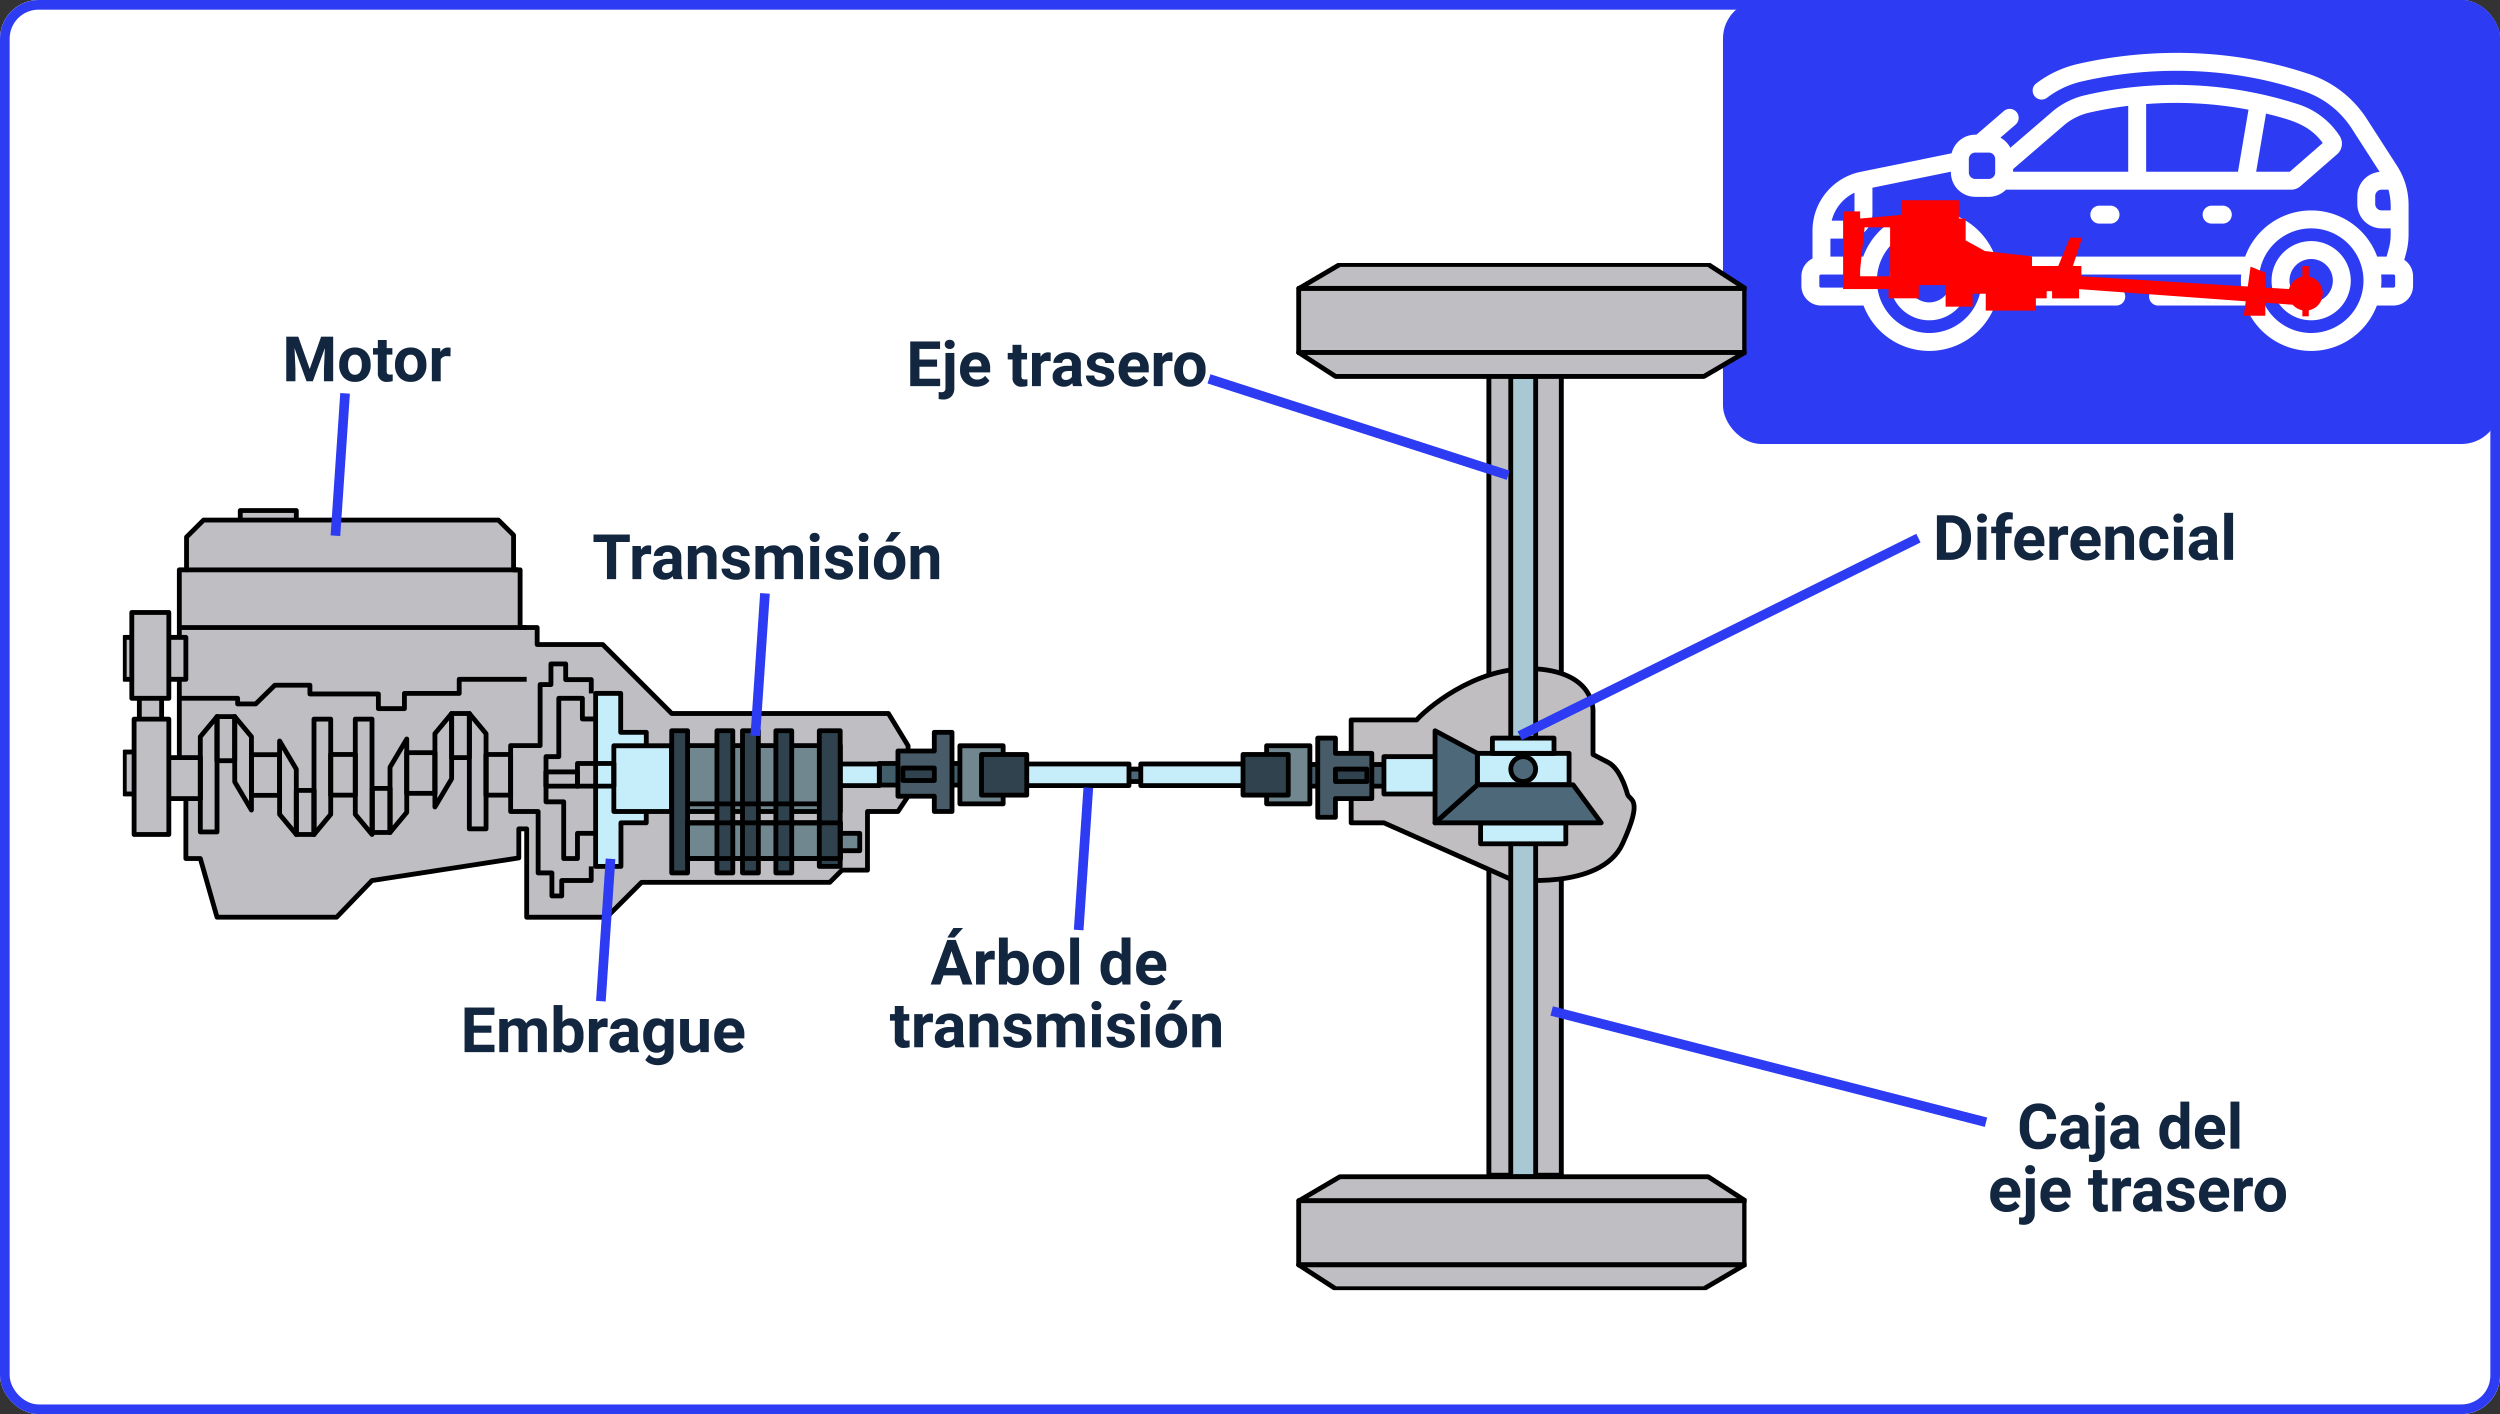 <svg xmlns="http://www.w3.org/2000/svg" xmlns:xlink="http://www.w3.org/1999/xlink" width="518" height="293" viewBox="0 0 518 293">
  <rect x="0" y="0" width="518" height="293" fill="#333333" stroke="none"/>
  <defs>
    <clipPath id="clip-path">
      <rect id="Rectángulo_404476" data-name="Rectángulo 404476" width="336.418" height="212.819" fill="none"/>
    </clipPath>
    <clipPath id="clip-path-4">
      <rect id="Rectángulo_404467" data-name="Rectángulo 404467" width="126.737" height="61.758" fill="none"/>
    </clipPath>
  </defs>
  <g id="Grupo_1110368" data-name="Grupo 1110368" transform="translate(-841.051 -1825)">
    <g id="Rectángulo_404369" data-name="Rectángulo 404369" transform="translate(841.051 1825)" fill="#fff" stroke="#2d3bf3" stroke-width="2">
      <rect width="518" height="293" rx="8" stroke="none"/>
      <rect x="1" y="1" width="516" height="291" rx="7" fill="none"/>
    </g>
    <rect id="Rectángulo_404370" data-name="Rectángulo 404370" width="161" height="92" rx="8" transform="translate(1198.051 1825)" fill="#2d3bf3"/>
    <g id="Grupo_1110367" data-name="Grupo 1110367">
      <g id="Rectángulo_404554" data-name="Rectángulo 404554" transform="translate(1149.051 1902)" fill="#bebec3" stroke="#000" stroke-width="1">
        <rect width="16" height="167" stroke="none"/>
        <rect x="0.5" y="0.5" width="15" height="166" fill="none"/>
      </g>
      <g id="Grupo_1110366" data-name="Grupo 1110366" transform="translate(866.507 1879.5)">
        <rect id="Rectángulo_404468" data-name="Rectángulo 404468" width="11.611" height="2.852" transform="translate(24.328 51.283)" fill="#c0bfc4"/>
        <rect id="Rectángulo_404469" data-name="Rectángulo 404469" width="11.611" height="2.852" transform="translate(24.328 51.283)" fill="none" stroke="#000" stroke-linejoin="round" stroke-width="1"/>
        <path id="Trazado_900087" data-name="Trazado 900087" d="M21.431,149.088v12.425h2.993l3.463,12.154H52.664l7.333-7.6,30.419-4.685v-6.018h1.63v18.308h16.567l7.231-7.231h39l2.529-2.529h5.288V151.762h6.315l2.1-3.163V138.142l-4.074-6.683H122.1l-14.293-14.293H94.218v-3.521H90.688v-11.95H89.33V94.5l-3.158-3.123H25.1L21.567,94.9v6.79H20.073v47.393Z" transform="translate(-8.374 -38.121)" fill="#bebec3"/>
        <path id="Trazado_900088" data-name="Trazado 900088" d="M21.431,149.088v12.425h2.993l3.463,12.154H52.664l7.333-7.6,30.419-4.685v-6.018h1.63v18.308h16.567l7.231-7.231h39l2.529-2.529h5.288V151.762h6.315l2.1-3.163V138.142l-4.074-6.683H122.1l-14.293-14.293H94.218v-3.521H90.688v-11.95H89.33V94.5l-3.158-3.123H25.1L21.567,94.9v6.79H20.073v47.393Z" transform="translate(-8.374 -38.121)" fill="none" stroke="#000" stroke-linejoin="round" stroke-width="1"/>
        <rect id="Rectángulo_404470" data-name="Rectángulo 404470" width="5.024" height="8.691" transform="translate(8.032 77.56)" fill="#c0bfc4"/>
        <rect id="Rectángulo_404471" data-name="Rectángulo 404471" width="5.024" height="8.691" transform="translate(8.032 77.56)" fill="none" stroke="#000" stroke-linejoin="round" stroke-width="1"/>
        <rect id="Rectángulo_404472" data-name="Rectángulo 404472" width="4.617" height="6.315" transform="translate(3.415 89.171)" fill="#c0bfc4"/>
        <rect id="Rectángulo_404473" data-name="Rectángulo 404473" width="4.617" height="6.315" transform="translate(3.415 89.171)" fill="none" stroke="#000" stroke-linejoin="round" stroke-width="1"/>
        <rect id="Rectángulo_404474" data-name="Rectángulo 404474" width="3.123" height="8.691" transform="translate(0.291 77.56)" fill="#c0bfc4"/>
        <g id="Grupo_1110361" data-name="Grupo 1110361">
          <g id="Grupo_1110360" data-name="Grupo 1110360" clip-path="url(#clip-path)">
            <rect id="Rectángulo_404475" data-name="Rectángulo 404475" width="3.123" height="8.691" transform="translate(0.291 77.56)" fill="none" stroke="#000" stroke-linejoin="round" stroke-width="1"/>
          </g>
        </g>
        <rect id="Rectángulo_404477" data-name="Rectángulo 404477" width="3.123" height="8.691" transform="translate(0.291 101.319)" fill="#c0bfc4"/>
        <g id="Grupo_1110363" data-name="Grupo 1110363">
          <g id="Grupo_1110362" data-name="Grupo 1110362" clip-path="url(#clip-path)">
            <rect id="Rectángulo_404478" data-name="Rectángulo 404478" width="3.123" height="8.691" transform="translate(0.291 101.318)" fill="none" stroke="#000" stroke-linejoin="round" stroke-width="1"/>
          </g>
        </g>
        <rect id="Rectángulo_404480" data-name="Rectángulo 404480" width="10.055" height="8.493" transform="translate(5.995 102.474)" fill="#c0bfc4"/>
        <rect id="Rectángulo_404481" data-name="Rectángulo 404481" width="10.055" height="8.493" transform="translate(5.995 102.474)" fill="none" stroke="#000" stroke-linejoin="round" stroke-width="1"/>
        <rect id="Rectángulo_404482" data-name="Rectángulo 404482" width="7.197" height="23.901" transform="translate(2.329 94.503)" fill="#c0bfc4"/>
        <rect id="Rectángulo_404483" data-name="Rectángulo 404483" width="7.197" height="23.901" transform="translate(2.329 94.503)" fill="none" stroke="#000" stroke-linejoin="round" stroke-width="1"/>
        <rect id="Rectángulo_404484" data-name="Rectángulo 404484" width="7.673" height="17.789" transform="translate(1.853 72.4)" fill="#c0bfc4"/>
        <rect id="Rectángulo_404485" data-name="Rectángulo 404485" width="7.673" height="17.789" transform="translate(1.853 72.4)" fill="none" stroke="#000" stroke-linejoin="round" stroke-width="1"/>
        <path id="Trazado_900089" data-name="Trazado 900089" d="M178.582,163.82v-2.75h-5.3V153h-5.195v35.851h5.245v-9.031h5.245Z" transform="translate(-70.128 -63.834)" fill="#c6eefa"/>
        <path id="Trazado_900090" data-name="Trazado 900090" d="M178.582,163.82v-2.75h-5.3V153h-5.195v35.851h5.245v-9.031h5.245Z" transform="translate(-70.128 -63.834)" fill="none" stroke="#000" stroke-linejoin="round" stroke-width="1"/>
        <rect id="Rectángulo_404486" data-name="Rectángulo 404486" width="11.993" height="13.619" transform="translate(101.732 100.021)" fill="#c6eefa"/>
        <rect id="Rectángulo_404487" data-name="Rectángulo 404487" width="11.993" height="13.619" transform="translate(101.732 100.021)" fill="none" stroke="#000" stroke-linejoin="round" stroke-width="1"/>
        <g id="Grupo_1110365" data-name="Grupo 1110365">
          <g id="Grupo_1110364" data-name="Grupo 1110364" clip-path="url(#clip-path)">
            <path id="Trazado_900091" data-name="Trazado 900091" d="M436.693,171.121v5.024h6.79l26.277,11.679s18.672,2.444,23.154-7.333,1.425-8.827,1.018-10.321-1.7-5.361-3.987-6.551l-3.142-1.635V153.4s.883-8.352-11.882-9.166-23.493,9.166-24.647,10.592h-13.58Z" transform="translate(-182.188 -60.154)" fill="#c1bec2"/>
            <path id="Trazado_900092" data-name="Trazado 900092" d="M436.693,171.121v5.024h6.79l26.277,11.679s18.672,2.444,23.154-7.333,1.425-8.827,1.018-10.321-1.7-5.361-3.987-6.551l-3.142-1.635V153.4s.883-8.352-11.882-9.166-23.493,9.166-24.647,10.592h-13.58Z" transform="translate(-182.188 -60.154)" fill="none" stroke="#000" stroke-linejoin="round" stroke-width="1"/>
            <rect id="Rectángulo_404488" data-name="Rectángulo 404488" width="31.623" height="7.401" transform="translate(117.01 115.991)" fill="#71878f"/>
            <rect id="Rectángulo_404489" data-name="Rectángulo 404489" width="31.623" height="7.401" transform="translate(117.01 115.991)" fill="none" stroke="#000" stroke-linejoin="round" stroke-width="1"/>
            <rect id="Rectángulo_404490" data-name="Rectángulo 404490" width="34.907" height="13.654" transform="translate(113.726 99.986)" fill="#71878f"/>
            <rect id="Rectángulo_404491" data-name="Rectángulo 404491" width="34.907" height="13.654" transform="translate(113.726 99.986)" fill="none" stroke="#000" stroke-linejoin="round" stroke-width="1"/>
            <rect id="Rectángulo_404492" data-name="Rectángulo 404492" width="6.213" height="3.599" transform="translate(146.469 118.164)" fill="#71878f"/>
            <rect id="Rectángulo_404493" data-name="Rectángulo 404493" width="6.213" height="3.599" transform="translate(146.469 118.164)" fill="none" stroke="#000" stroke-linejoin="round" stroke-width="1"/>
            <rect id="Rectángulo_404494" data-name="Rectángulo 404494" width="6.925" height="2.58" transform="translate(206.025 104.856)" fill="#4c6879"/>
            <rect id="Rectángulo_404495" data-name="Rectángulo 404495" width="6.925" height="2.58" transform="translate(206.025 104.856)" fill="none" stroke="#000" stroke-linejoin="round" stroke-width="1"/>
            <rect id="Rectángulo_404496" data-name="Rectángulo 404496" width="17.433" height="4.481" transform="translate(245.219 103.906)" fill="#475b68"/>
            <rect id="Rectángulo_404497" data-name="Rectángulo 404497" width="17.433" height="4.481" transform="translate(245.219 103.906)" fill="none" stroke="#000" stroke-linejoin="round" stroke-width="1"/>
            <path id="Trazado_900093" data-name="Trazado 900093" d="M436.013,172.061v9.37h-7.537v3.87H424.81V168.9h3.666v3.163Z" transform="translate(-177.231 -70.464)" fill="#475b68"/>
            <path id="Trazado_900094" data-name="Trazado 900094" d="M436.013,172.061v9.37h-7.537v3.87H424.81V168.9h3.666v3.163Z" transform="translate(-177.231 -70.464)" fill="none" stroke="#000" stroke-linejoin="round" stroke-width="1"/>
            <rect id="Rectángulo_404498" data-name="Rectángulo 404498" width="23.018" height="4.481" transform="translate(210.914 103.794)" fill="#c6eefa"/>
            <rect id="Rectángulo_404499" data-name="Rectángulo 404499" width="23.018" height="4.481" transform="translate(210.914 103.794)" fill="none" stroke="#000" stroke-linejoin="round" stroke-width="1"/>
            <rect id="Rectángulo_404500" data-name="Rectángulo 404500" width="23.018" height="4.481" transform="translate(185.452 103.799)" fill="#c6eefa"/>
            <rect id="Rectángulo_404501" data-name="Rectángulo 404501" width="23.018" height="4.481" transform="translate(185.452 103.799)" fill="none" stroke="#000" stroke-linejoin="round" stroke-width="1"/>
            <rect id="Rectángulo_404502" data-name="Rectángulo 404502" width="17.433" height="4.481" transform="translate(156.731 103.687)" fill="#415e6a"/>
            <rect id="Rectángulo_404503" data-name="Rectángulo 404503" width="17.433" height="4.481" transform="translate(156.731 103.687)" fill="none" stroke="#000" stroke-linejoin="round" stroke-width="1"/>
            <path id="Trazado_900095" data-name="Trazado 900095" d="M275.567,180.085v-9.37H283.1v-3.87h3.666v16.4H283.1v-3.163Z" transform="translate(-114.967 -69.608)" fill="#475b68"/>
            <path id="Trazado_900096" data-name="Trazado 900096" d="M275.567,180.085v-9.37H283.1v-3.87h3.666v16.4H283.1v-3.163Z" transform="translate(-114.967 -69.608)" fill="none" stroke="#000" stroke-linejoin="round" stroke-width="1"/>
            <rect id="Rectángulo_404504" data-name="Rectángulo 404504" width="13.58" height="7.741" transform="translate(261.295 102.276)" fill="#c6eefa"/>
            <rect id="Rectángulo_404505" data-name="Rectángulo 404505" width="13.58" height="7.741" transform="translate(261.295 102.276)" fill="none" stroke="#000" stroke-linejoin="round" stroke-width="1"/>
            <rect id="Rectángulo_404506" data-name="Rectángulo 404506" width="5.16" height="165.825" transform="translate(287.572 23.497)" fill="#a8c9d4"/>
            <rect id="Rectángulo_404507" data-name="Rectángulo 404507" width="5.16" height="165.825" transform="translate(287.572 23.497)" fill="none" stroke="#000" stroke-linejoin="round" stroke-width="1"/>
            <rect id="Rectángulo_404508" data-name="Rectángulo 404508" width="92.394" height="13.305" transform="translate(243.631 194.273)" fill="#bebec3"/>
            <rect id="Rectángulo_404509" data-name="Rectángulo 404509" width="92.394" height="13.305" transform="translate(243.631 194.273)" fill="none" stroke="#000" stroke-linejoin="round" stroke-width="1"/>
            <path id="Trazado_900097" data-name="Trazado 900097" d="M418.21,329.8l8.43-4.95h76.318l7.646,4.95Z" transform="translate(-174.477 -135.527)" fill="#bebec3"/>
            <path id="Trazado_900098" data-name="Trazado 900098" d="M418.21,329.8l8.43-4.95h76.318l7.646,4.95Z" transform="translate(-174.477 -135.527)" fill="none" stroke="#000" stroke-linejoin="round" stroke-width="1"/>
            <path id="Trazado_900099" data-name="Trazado 900099" d="M510.429,356.173l-8.43,4.95H425.681l-7.646-4.95Z" transform="translate(-174.404 -148.595)" fill="#bebec3"/>
            <path id="Trazado_900100" data-name="Trazado 900100" d="M510.429,356.173l-8.43,4.95H425.681l-7.646-4.95Z" transform="translate(-174.404 -148.595)" fill="none" stroke="#000" stroke-linejoin="round" stroke-width="1"/>
            <rect id="Rectángulo_404510" data-name="Rectángulo 404510" width="92.394" height="13.305" transform="translate(243.631 5.242)" fill="#bebec3"/>
            <rect id="Rectángulo_404511" data-name="Rectángulo 404511" width="92.394" height="13.305" transform="translate(243.631 5.242)" fill="none" stroke="#000" stroke-linejoin="round" stroke-width="1"/>
            <path id="Trazado_900101" data-name="Trazado 900101" d="M418.21,5.451,426.64.5h76.318l7.646,4.95Z" transform="translate(-174.477 -0.209)" fill="#bebec3"/>
            <path id="Trazado_900102" data-name="Trazado 900102" d="M418.21,5.451,426.64.5h76.318l7.646,4.95Z" transform="translate(-174.477 -0.209)" fill="none" stroke="#000" stroke-linejoin="round" stroke-width="1"/>
            <path id="Trazado_900103" data-name="Trazado 900103" d="M510.429,31.824,502,36.774H425.681l-7.646-4.95Z" transform="translate(-174.404 -13.277)" fill="#bebec3"/>
            <path id="Trazado_900104" data-name="Trazado 900104" d="M510.429,31.824,502,36.774H425.681l-7.646-4.95Z" transform="translate(-174.404 -13.277)" fill="none" stroke="#000" stroke-linejoin="round" stroke-width="1"/>
            <rect id="Rectángulo_404512" data-name="Rectángulo 404512" width="19.012" height="6.518" transform="translate(280.646 101.597)" fill="#c6eefa"/>
            <rect id="Rectángulo_404513" data-name="Rectángulo 404513" width="19.012" height="6.518" transform="translate(280.646 101.597)" fill="none" stroke="#000" stroke-linejoin="round" stroke-width="1"/>
            <rect id="Rectángulo_404514" data-name="Rectángulo 404514" width="12.765" height="3.163" transform="translate(283.769 98.433)" fill="#c6eefa"/>
            <rect id="Rectángulo_404515" data-name="Rectángulo 404515" width="12.765" height="3.163" transform="translate(283.769 98.433)" fill="none" stroke="#000" stroke-linejoin="round" stroke-width="1"/>
            <rect id="Rectángulo_404516" data-name="Rectángulo 404516" width="17.654" height="4.345" transform="translate(281.325 115.991)" fill="#c6eefa"/>
            <rect id="Rectángulo_404517" data-name="Rectángulo 404517" width="17.654" height="4.345" transform="translate(281.325 115.991)" fill="none" stroke="#000" stroke-linejoin="round" stroke-width="1"/>
            <path id="Trazado_900105" data-name="Trazado 900105" d="M500.944,193.386H466.518l8.759-7.877h19.854Z" transform="translate(-194.631 -77.394)" fill="#4c6879"/>
            <path id="Trazado_900106" data-name="Trazado 900106" d="M500.944,193.386H466.518l8.759-7.877h19.854Z" transform="translate(-194.631 -77.394)" fill="none" stroke="#000" stroke-linejoin="round" stroke-width="1"/>
            <path id="Trazado_900107" data-name="Trazado 900107" d="M498.591,178.07a2.58,2.58,0,1,1-2.58-2.58,2.58,2.58,0,0,1,2.58,2.58" transform="translate(-205.859 -73.214)" fill="#4c6879"/>
            <circle id="Elipse_11620" data-name="Elipse 11620" cx="2.58" cy="2.58" r="2.58" transform="translate(287.572 102.276)" fill="none" stroke="#000" stroke-linejoin="round" stroke-width="1"/>
            <path id="Trazado_900108" data-name="Trazado 900108" d="M475.277,177.49l-8.759,7.877v-19.08l8.759,4.685Z" transform="translate(-194.632 -69.375)" fill="#4c6879"/>
            <path id="Trazado_900109" data-name="Trazado 900109" d="M475.277,177.49l-8.759,7.877v-19.08l8.759,4.685Z" transform="translate(-194.632 -69.375)" fill="none" stroke="#000" stroke-linejoin="round" stroke-width="1"/>
            <rect id="Rectángulo_404518" data-name="Rectángulo 404518" width="6.518" height="2.58" transform="translate(251.246 104.856)" fill="#30424d"/>
            <rect id="Rectángulo_404519" data-name="Rectángulo 404519" width="6.518" height="2.58" transform="translate(251.246 104.856)" fill="none" stroke="#000" stroke-linejoin="round" stroke-width="1"/>
            <rect id="Rectángulo_404520" data-name="Rectángulo 404520" width="8.963" height="12.038" transform="translate(236.987 100.015)" fill="#71878f"/>
            <rect id="Rectángulo_404521" data-name="Rectángulo 404521" width="8.963" height="12.038" transform="translate(236.987 100.015)" fill="none" stroke="#000" stroke-linejoin="round" stroke-width="1"/>
            <rect id="Rectángulo_404522" data-name="Rectángulo 404522" width="9.37" height="8.42" transform="translate(232.098 101.824)" fill="#30424d"/>
            <rect id="Rectángulo_404523" data-name="Rectángulo 404523" width="9.37" height="8.42" transform="translate(232.098 101.824)" fill="none" stroke="#000" stroke-linejoin="round" stroke-width="1"/>
            <rect id="Rectángulo_404524" data-name="Rectángulo 404524" width="6.518" height="2.58" transform="translate(161.619 104.638)" fill="#30424d"/>
            <rect id="Rectángulo_404525" data-name="Rectángulo 404525" width="6.518" height="2.58" transform="translate(161.619 104.638)" fill="none" stroke="#000" stroke-linejoin="round" stroke-width="1"/>
            <rect id="Rectángulo_404526" data-name="Rectángulo 404526" width="8.963" height="12.038" transform="translate(173.434 100.021)" fill="#71878f"/>
            <rect id="Rectángulo_404527" data-name="Rectángulo 404527" width="8.963" height="12.038" transform="translate(173.434 100.021)" fill="none" stroke="#000" stroke-linejoin="round" stroke-width="1"/>
            <rect id="Rectángulo_404528" data-name="Rectángulo 404528" width="9.37" height="8.42" transform="translate(177.915 101.83)" fill="#30424d"/>
            <rect id="Rectángulo_404529" data-name="Rectángulo 404529" width="9.37" height="8.42" transform="translate(177.915 101.83)" fill="none" stroke="#000" stroke-linejoin="round" stroke-width="1"/>
            <rect id="Rectángulo_404530" data-name="Rectángulo 404530" width="8.097" height="4.481" transform="translate(148.633 103.799)" fill="#c6eefa"/>
            <rect id="Rectángulo_404531" data-name="Rectángulo 404531" width="8.097" height="4.481" transform="translate(148.633 103.799)" fill="none" stroke="#000" stroke-linejoin="round" stroke-width="1"/>
            <rect id="Rectángulo_404532" data-name="Rectángulo 404532" width="4.328" height="28.11" transform="translate(144.305 96.911)" fill="#30424d"/>
            <rect id="Rectángulo_404533" data-name="Rectángulo 404533" width="4.328" height="28.11" transform="translate(144.305 96.911)" fill="none" stroke="#000" stroke-linejoin="round" stroke-width="1"/>
            <rect id="Rectángulo_404534" data-name="Rectángulo 404534" width="3.284" height="29.452" transform="translate(135.305 96.911)" fill="#30424d"/>
            <rect id="Rectángulo_404535" data-name="Rectángulo 404535" width="3.284" height="29.452" transform="translate(135.305 96.911)" fill="none" stroke="#000" stroke-linejoin="round" stroke-width="1"/>
            <rect id="Rectángulo_404536" data-name="Rectángulo 404536" width="3.284" height="29.452" transform="translate(128.391 96.911)" fill="#30424d"/>
            <rect id="Rectángulo_404537" data-name="Rectángulo 404537" width="3.284" height="29.452" transform="translate(128.391 96.911)" fill="none" stroke="#000" stroke-linejoin="round" stroke-width="1"/>
            <rect id="Rectángulo_404538" data-name="Rectángulo 404538" width="3.284" height="29.452" transform="translate(123.096 96.911)" fill="#30424d"/>
            <rect id="Rectángulo_404539" data-name="Rectángulo 404539" width="3.284" height="29.452" transform="translate(123.096 96.911)" fill="none" stroke="#000" stroke-linejoin="round" stroke-width="1"/>
            <rect id="Rectángulo_404540" data-name="Rectángulo 404540" width="3.284" height="29.452" transform="translate(113.725 96.911)" fill="#30424d"/>
            <rect id="Rectángulo_404541" data-name="Rectángulo 404541" width="3.284" height="29.452" transform="translate(113.725 96.911)" fill="none" stroke="#000" stroke-linejoin="round" stroke-width="1"/>
            <line id="Línea_164" data-name="Línea 164" x2="27.295" transform="translate(117.01 112.059)" fill="none" stroke="#000" stroke-linejoin="round" stroke-width="1"/>
            <rect id="Rectángulo_404542" data-name="Rectángulo 404542" width="31.623" height="7.401" transform="translate(117.01 115.991)" fill="none" stroke="#000" stroke-linejoin="round" stroke-width="1"/>
            <rect id="Rectángulo_404543" data-name="Rectángulo 404543" width="7.537" height="4.699" transform="translate(94.196 103.688)" fill="none" stroke="#000" stroke-linejoin="round" stroke-width="1"/>
            <path id="Trazado_900110" data-name="Trazado 900110" d="M160.728,159.03h-2.75v-4.278H153.09v12.086h-2.648V176.2h3.666v11.754h2.852v-5.228h3.768" transform="translate(-62.764 -64.563)" fill="none" stroke="#000" stroke-linejoin="round" stroke-width="1"/>
            <rect id="Rectángulo_404544" data-name="Rectángulo 404544" width="6.518" height="2.948" transform="translate(87.678 105.439)" fill="none" stroke="#000" stroke-linejoin="round" stroke-width="1"/>
            <path id="Trazado_900111" data-name="Trazado 900111" d="M154.562,184.481v2.92h-6.111v3.191h-2.037v-4.769h-2.852V173.1h-5.7V159.445h6.111V146.8h2.241v-4.278h3.056v3.259h5.3v2.852" transform="translate(-57.515 -59.459)" fill="none" stroke="#000" stroke-linejoin="round" stroke-width="1"/>
            <rect id="Rectángulo_404545" data-name="Rectángulo 404545" width="5.093" height="8.425" transform="translate(75.252 101.824)" fill="none" stroke="#000" stroke-linejoin="round" stroke-width="1"/>
            <rect id="Rectángulo_404546" data-name="Rectángulo 404546" width="5.839" height="8.425" transform="translate(58.82 101.452)" fill="none" stroke="#000" stroke-linejoin="round" stroke-width="1"/>
            <rect id="Rectángulo_404547" data-name="Rectángulo 404547" width="3.666" height="9.137" transform="translate(68.122 93.338)" fill="none" stroke="#000" stroke-linejoin="round" stroke-width="1"/>
            <path id="Trazado_900112" data-name="Trazado 900112" d="M126.642,184.054h-3.463v-23.9l3.463,4.17Z" transform="translate(-51.39 -66.816)" fill="none" stroke="#000" stroke-linejoin="round" stroke-width="1"/>
            <path id="Trazado_900113" data-name="Trazado 900113" d="M110.946,179.519l3.463-5.839V160.154l-3.463,4.169Z" transform="translate(-46.287 -66.816)" fill="none" stroke="#000" stroke-linejoin="round" stroke-width="1"/>
            <rect id="Rectángulo_404548" data-name="Rectángulo 404548" width="3.666" height="9.137" transform="translate(19.513 93.978)" fill="none" stroke="#000" stroke-linejoin="round" stroke-width="1"/>
            <path id="Trazado_900114" data-name="Trazado 900114" d="M27.539,185.152H31v-23.9l-3.463,4.17Z" transform="translate(-11.489 -67.274)" fill="none" stroke="#000" stroke-linejoin="round" stroke-width="1"/>
            <path id="Trazado_900115" data-name="Trazado 900115" d="M43.235,180.618l-3.463-5.839V161.252l3.463,4.169Z" transform="translate(-16.593 -67.274)" fill="none" stroke="#000" stroke-linejoin="round" stroke-width="1"/>
            <rect id="Rectángulo_404549" data-name="Rectángulo 404549" width="5.093" height="8.425" transform="translate(43.068 101.824)" fill="none" stroke="#000" stroke-linejoin="round" stroke-width="1"/>
            <rect id="Rectángulo_404550" data-name="Rectángulo 404550" width="5.839" height="8.425" transform="translate(26.636 101.865)" fill="none" stroke="#000" stroke-linejoin="round" stroke-width="1"/>
            <rect id="Rectángulo_404551" data-name="Rectángulo 404551" width="3.666" height="9.137" transform="translate(35.938 109.267)" fill="none" stroke="#000" stroke-linejoin="round" stroke-width="1"/>
            <path id="Trazado_900116" data-name="Trazado 900116" d="M71.419,162.154H67.956v23.9l3.463-4.17Z" transform="translate(-28.351 -67.651)" fill="none" stroke="#000" stroke-linejoin="round" stroke-width="1"/>
            <path id="Trazado_900117" data-name="Trazado 900117" d="M82.636,162.154H86.1v23.9l-3.463-4.17Z" transform="translate(-34.476 -67.651)" fill="none" stroke="#000" stroke-linejoin="round" stroke-width="1"/>
            <path id="Trazado_900118" data-name="Trazado 900118" d="M55.723,169.935l3.463,5.839V189.3l-3.463-4.169Z" transform="translate(-23.248 -70.897)" fill="none" stroke="#000" stroke-linejoin="round" stroke-width="1"/>
            <rect id="Rectángulo_404552" data-name="Rectángulo 404552" width="3.666" height="9.137" transform="translate(51.691 108.853)" fill="none" stroke="#000" stroke-linejoin="round" stroke-width="1"/>
            <path id="Trazado_900119" data-name="Trazado 900119" d="M98.448,169.225l-3.463,5.839V188.59l3.463-4.169Z" transform="translate(-39.628 -70.601)" fill="none" stroke="#000" stroke-linejoin="round" stroke-width="1"/>
            <path id="Trazado_900120" data-name="Trazado 900120" d="M92.046,147.995H78.066v2.92H66.717v3.157h-5.4v-3.038H47.132v-1.817H39.865L35.9,153.1H32.155v-1.171H20.073" transform="translate(-8.374 -61.744)" fill="none" stroke="#000" stroke-linejoin="round" stroke-width="1"/>
            <line id="Línea_165" data-name="Línea 165" x2="71.973" transform="translate(11.698 75.523)" fill="none" stroke="#000" stroke-linejoin="round" stroke-width="1"/>
            <line id="Línea_166" data-name="Línea 166" x2="68.815" transform="translate(13.056 63.573)" fill="none" stroke="#000" stroke-linejoin="round" stroke-width="1"/>
          </g>
        </g>
      </g>
    </g>
    <g id="Grupo_1110359" data-name="Grupo 1110359" transform="translate(1214.301 1835.957)">
      <g id="Grupo_1110358" data-name="Grupo 1110358" clip-path="url(#clip-path-4)">
        <path id="Trazado_900081" data-name="Trazado 900081" d="M53.988,123.367a8.206,8.206,0,1,0,8.206-8.206,8.215,8.215,0,0,0-8.206,8.206m3.713,0a4.492,4.492,0,1,1,4.492,4.492,4.5,4.5,0,0,1-4.492-4.492" transform="translate(-35.706 -76.163)" fill="#fff"/>
        <path id="Trazado_900082" data-name="Trazado 900082" d="M287.676,123.367a8.205,8.205,0,1,0,8.206-8.206,8.215,8.215,0,0,0-8.206,8.206m3.713,0a4.493,4.493,0,1,1,4.492,4.492,4.5,4.5,0,0,1-4.492-4.492" transform="translate(-190.258 -76.163)" fill="#fff"/>
        <path id="Trazado_900083" data-name="Trazado 900083" d="M126.737,46.275a4.067,4.067,0,0,0-1.823-3.389l.368-1.347a14.9,14.9,0,0,0,.525-3.919V31.5a14.928,14.928,0,0,0-2.369-8.06l-6.3-9.791A22.812,22.812,0,0,0,105.3,4.426C85.119-2.406,66.528.165,57.243,2.306a22.451,22.451,0,0,0-8.594,4.031A1.856,1.856,0,1,0,50.9,9.294a18.773,18.773,0,0,1,7.182-3.369c8.9-2.052,26.72-4.519,46.038,2.019a19.086,19.086,0,0,1,9.9,7.713l5.789,9a5.052,5.052,0,0,0-4.623,5.026v1.636a5.053,5.053,0,0,0,5.047,5.047h1.866V37.62a11.18,11.18,0,0,1-.394,2.941l-.449,1.645H119.3a14.56,14.56,0,0,0-27.349,0H40.162a14.56,14.56,0,0,0-27.349,0h-6.8V38.475H9.575a5.148,5.148,0,0,0,5.142-5.142V27.939L30.98,24.621v.161a5.053,5.053,0,0,0,5.047,5.047h2.789a5.03,5.03,0,0,0,3.574-1.487h59.1a2.891,2.891,0,0,0,1.9-.712l7.62-6.638a2.9,2.9,0,0,0,.539-3.738,16.135,16.135,0,0,0-8.379-6.532A82.769,82.769,0,0,0,58.736,8.784,16.035,16.035,0,0,0,51.9,12.252l-8.608,7.413a5.138,5.138,0,0,0-2.058-2.1l3.137-2.7A1.856,1.856,0,0,0,41.95,12.05l-5.686,4.9h-.237a5.052,5.052,0,0,0-4.893,3.831c-.143.043-.286.082-.431.111L12.285,24.646A12.457,12.457,0,0,0,2.3,36.868v5.747A4.069,4.069,0,0,0,0,46.275v2.008a4.072,4.072,0,0,0,4.068,4.068h8.809a14.551,14.551,0,0,0,27.222,0H65.241a1.856,1.856,0,1,0,0-3.713H40.971a14.654,14.654,0,0,0,.015-2.718H91.125a14.65,14.65,0,0,0,.015,2.718H73.9a1.856,1.856,0,1,0,0,3.713H92.012a14.551,14.551,0,0,0,27.222,0h3.434a4.073,4.073,0,0,0,4.068-4.068ZM59.57,12.4a80.018,80.018,0,0,1,8.146-1.425V24.631H43.864v-.556l10.462-9.009A12.308,12.308,0,0,1,59.57,12.4m41.615,12.228H94.225L96.27,12.573c5.244,1.3,8.978,2.29,11.754,6.1Zm-29.755,0V10.605A80.5,80.5,0,0,1,92.64,11.77L90.459,24.631Zm-36.736.152V21.994a1.336,1.336,0,0,1,1.335-1.334h2.789a1.336,1.336,0,0,1,1.334,1.334v2.789a1.347,1.347,0,0,1-1.334,1.335H36.028a1.336,1.336,0,0,1-1.335-1.335M15.646,47.2A10.842,10.842,0,1,1,26.488,58.044,10.861,10.861,0,0,1,15.646,47.2M9.575,34.762h-3.3A8.821,8.821,0,0,1,11,28.966v4.367a1.431,1.431,0,0,1-1.429,1.429M11.99,45.92A14.607,14.607,0,0,0,12,48.638H4.068a.356.356,0,0,1-.355-.355V46.275a.356.356,0,0,1,.355-.355H11.99ZM94.782,47.2a10.841,10.841,0,1,1,10.841,10.841A10.859,10.859,0,0,1,94.782,47.2m25.34-1.283h2.547a.356.356,0,0,1,.355.355v2.008a.356.356,0,0,1-.355.355h-2.562a14.7,14.7,0,0,0,.015-2.718Zm-1.229-16.242a1.336,1.336,0,0,1,1.334-1.334h1.412a13.893,13.893,0,0,1,.454,4.3h-1.866a1.336,1.336,0,0,1-1.334-1.335Z" transform="translate(0 0)" fill="#fff"/>
        <path id="Trazado_900084" data-name="Trazado 900084" d="M180.986,97.207a1.856,1.856,0,1,0,0-3.713h-2.327a1.856,1.856,0,1,0,0,3.713Z" transform="translate(-116.931 -61.833)" fill="#fff"/>
        <path id="Trazado_900085" data-name="Trazado 900085" d="M249.692,97.207a1.856,1.856,0,0,0,0-3.713h-2.327a1.856,1.856,0,1,0,0,3.713Z" transform="translate(-162.371 -61.833)" fill="#fff"/>
        <path id="Trazado_900086" data-name="Trazado 900086" d="M122.01,105.967v-2.181h-1.33v2.181a3.556,3.556,0,0,0-2.77,2.586l-4.91-.3v-3.081l-3.058-1.269-.572,4.126L74.89,105.9v-2.117H73.132l1.918-5.857H72.492l-2.4,5.857H64.661v-2l-9.749-1.1-4-2.206V93.941h-1.4v-3.8H37.652v3.037l-8.606.759V92.463H25.518v16.1h9.417v1.918H41.2v-2.757h5.559V112.2h5.594v-2.677h2.717v3.491H65.461v-2.532H67.7V109h1.119v1.484H74.41v-1.918l34.535,2.526-.414,2.987H113v-2.691l5.675.415a3.548,3.548,0,0,0,2,1.148v1.262h1.33V112.95a3.554,3.554,0,0,0,0-6.984M35.255,105.9H29.046V104.49l.935-8.719h5.274Z" transform="translate(-16.877 -59.619)" fill="red"/>
      </g>
    </g>
    <line id="Línea_162" data-name="Línea 162" x1="2" y2="29.5" transform="translate(910.551 1906.5)" fill="none" stroke="#2d3bf3" stroke-width="2"/>
    <line id="Línea_167" data-name="Línea 167" x1="2" y2="29.5" transform="translate(997.551 1947.949)" fill="none" stroke="#2d3bf3" stroke-width="2"/>
    <line id="Línea_168" data-name="Línea 168" x1="2" y2="29.5" transform="translate(965.551 2002.949)" fill="none" stroke="#2d3bf3" stroke-width="2"/>
    <line id="Línea_169" data-name="Línea 169" x1="2" y2="29.5" transform="translate(1064.551 1988.199)" fill="none" stroke="#2d3bf3" stroke-width="2"/>
    <line id="Línea_170" data-name="Línea 170" y1="40.949" x2="82.625" transform="translate(1155.925 1936.5)" fill="none" stroke="#2d3bf3" stroke-width="2"/>
    <line id="Línea_171" data-name="Línea 171" x2="62" y2="19.975" transform="translate(1091.551 1903.5)" fill="none" stroke="#2d3bf3" stroke-width="2"/>
    <line id="Línea_172" data-name="Línea 172" x1="90" y1="23.051" transform="translate(1162.551 2034.475)" fill="none" stroke="#2d3bf3" stroke-width="2"/>
    <path id="Trazado_901247" data-name="Trazado 901247" d="M-14.2-9.242l2.374,6.7,2.361-6.7h2.5V0H-8.877V-2.526l.19-4.361L-11.181,0h-1.308l-2.488-6.881.19,4.354V0h-1.9V-9.242ZM-5.71-3.5a4.073,4.073,0,0,1,.394-1.822A2.881,2.881,0,0,1-4.183-6.557,3.306,3.306,0,0,1-2.466-7,3.127,3.127,0,0,1-.2-6.145,3.414,3.414,0,0,1,.784-3.834l.013.47A3.59,3.59,0,0,1-.086-.828,3.067,3.067,0,0,1-2.453.127,3.082,3.082,0,0,1-4.824-.825a3.653,3.653,0,0,1-.885-2.59Zm1.834.13a2.567,2.567,0,0,0,.368,1.5,1.215,1.215,0,0,0,1.054.518,1.217,1.217,0,0,0,1.041-.512A2.809,2.809,0,0,0-1.038-3.5a2.542,2.542,0,0,0-.375-1.488,1.217,1.217,0,0,0-1.054-.528,1.2,1.2,0,0,0-1.041.524A2.857,2.857,0,0,0-3.875-3.367Zm8-5.189v1.688H5.3v1.346H4.123v3.428a.818.818,0,0,0,.146.546.733.733,0,0,0,.559.165,2.925,2.925,0,0,0,.54-.044v1.39A3.777,3.777,0,0,1,4.256.127,1.752,1.752,0,0,1,2.288-1.822v-3.7h-1V-6.868h1V-8.557ZM5.843-3.5a4.073,4.073,0,0,1,.394-1.822A2.881,2.881,0,0,1,7.37-6.557,3.306,3.306,0,0,1,9.087-7a3.128,3.128,0,0,1,2.269.851,3.414,3.414,0,0,1,.981,2.311l.013.47a3.59,3.59,0,0,1-.882,2.536A3.067,3.067,0,0,1,9.1.127,3.082,3.082,0,0,1,6.729-.825a3.653,3.653,0,0,1-.885-2.59Zm1.834.13a2.567,2.567,0,0,0,.368,1.5A1.215,1.215,0,0,0,9.1-1.352a1.217,1.217,0,0,0,1.041-.512A2.809,2.809,0,0,0,10.515-3.5a2.542,2.542,0,0,0-.375-1.488,1.217,1.217,0,0,0-1.054-.528,1.2,1.2,0,0,0-1.041.524A2.857,2.857,0,0,0,7.677-3.367Zm9.661-1.781a4.984,4.984,0,0,0-.66-.051,1.344,1.344,0,0,0-1.365.7V0H13.479V-6.868h1.733l.051.819A1.7,1.7,0,0,1,16.793-7a1.922,1.922,0,0,1,.571.083Z" transform="translate(917.051 1904)" fill="#12263f"/>
    <path id="Trazado_901248" data-name="Trazado 901248" d="M-23.178-4.018h-3.656V-1.53h4.291V0h-6.2V-9.242h6.183V-7.7h-4.278v2.2h3.656Zm3.352-2.85.057.768A2.414,2.414,0,0,1-17.8-7a1.832,1.832,0,0,1,1.822,1.047A2.358,2.358,0,0,1-13.911-7a2.049,2.049,0,0,1,1.663.651A2.991,2.991,0,0,1-11.7-4.386V0h-1.841V-4.39a1.313,1.313,0,0,0-.229-.856,1.011,1.011,0,0,0-.806-.27,1.145,1.145,0,0,0-1.143.789L-15.714,0h-1.834V-4.384a1.3,1.3,0,0,0-.235-.865,1.021,1.021,0,0,0-.8-.267,1.188,1.188,0,0,0-1.13.649V0h-1.834V-6.868ZM-4.1-3.371A4.159,4.159,0,0,1-4.808-.8,2.334,2.334,0,0,1-6.776.127,2.144,2.144,0,0,1-8.56-.73L-8.642,0h-1.65V-9.75h1.834v3.5A2.089,2.089,0,0,1-6.789-7a2.353,2.353,0,0,1,1.971.924,4.165,4.165,0,0,1,.714,2.6Zm-1.834-.14a2.747,2.747,0,0,0-.33-1.525,1.115,1.115,0,0,0-.984-.481A1.21,1.21,0,0,0-8.458-4.8v2.719a1.226,1.226,0,0,0,1.219.726,1.133,1.133,0,0,0,1.168-.879A4.546,4.546,0,0,0-5.938-3.51ZM.885-5.148A4.984,4.984,0,0,0,.225-5.2a1.344,1.344,0,0,0-1.365.7V0H-2.974V-6.868h1.733l.051.819A1.7,1.7,0,0,1,.34-7a1.922,1.922,0,0,1,.571.083ZM5.557,0a2.037,2.037,0,0,1-.184-.616A2.22,2.22,0,0,1,3.64.127,2.439,2.439,0,0,1,1.968-.457,1.878,1.878,0,0,1,1.3-1.93a1.941,1.941,0,0,1,.809-1.676A3.994,3.994,0,0,1,4.453-4.2H5.3v-.394a1.132,1.132,0,0,0-.244-.762.961.961,0,0,0-.771-.286,1.093,1.093,0,0,0-.727.222.755.755,0,0,0-.263.609H1.457a1.843,1.843,0,0,1,.368-1.1,2.434,2.434,0,0,1,1.041-.8A3.794,3.794,0,0,1,4.377-7a3,3,0,0,1,2.015.638,2.232,2.232,0,0,1,.746,1.793v2.977A3.284,3.284,0,0,0,7.411-.108V0ZM4.04-1.276a1.58,1.58,0,0,0,.749-.181A1.188,1.188,0,0,0,5.3-1.942V-3.123H4.612q-1.377,0-1.466.952l-.006.108A.734.734,0,0,0,3.38-1.5.937.937,0,0,0,4.04-1.276Zm4.24-2.209A4.025,4.025,0,0,1,9.033-6.03,2.437,2.437,0,0,1,11.061-7a2.138,2.138,0,0,1,1.758.774l.076-.647h1.663v6.64a2.935,2.935,0,0,1-.409,1.568A2.629,2.629,0,0,1,13,2.355a4.05,4.05,0,0,1-1.739.349,3.766,3.766,0,0,1-1.473-.3A2.614,2.614,0,0,1,8.7,1.625L9.512.508a2.149,2.149,0,0,0,1.663.768,1.573,1.573,0,0,0,1.136-.39,1.464,1.464,0,0,0,.406-1.108V-.59a2.122,2.122,0,0,1-1.669.717,2.431,2.431,0,0,1-2-.968,4.024,4.024,0,0,1-.765-2.568Zm1.834.131a2.52,2.52,0,0,0,.375,1.47,1.19,1.19,0,0,0,1.028.532,1.273,1.273,0,0,0,1.2-.631v-2.9a1.27,1.27,0,0,0-1.187-.631,1.2,1.2,0,0,0-1.038.542A2.841,2.841,0,0,0,10.115-3.354ZM20.081-.7A2.3,2.3,0,0,1,18.2.127a2.17,2.17,0,0,1-1.685-.635,2.71,2.71,0,0,1-.594-1.86v-4.5h1.834v4.442q0,1.074.978,1.074A1.325,1.325,0,0,0,20.017-2V-6.868h1.841V0H20.132ZM26.4.127A3.372,3.372,0,0,1,23.943-.8a3.294,3.294,0,0,1-.949-2.469v-.178a4.149,4.149,0,0,1,.4-1.85,2.935,2.935,0,0,1,1.133-1.257A3.18,3.18,0,0,1,26.2-7a2.85,2.85,0,0,1,2.219.889,3.611,3.611,0,0,1,.809,2.52v.749H24.854a1.7,1.7,0,0,0,.536,1.079,1.621,1.621,0,0,0,1.133.406A1.98,1.98,0,0,0,28.18-2.12l.9,1.009A2.754,2.754,0,0,1,27.965-.2,3.665,3.665,0,0,1,26.4.127Zm-.209-5.643a1.146,1.146,0,0,0-.885.37,1.915,1.915,0,0,0-.435,1.058h2.552v-.147a1.366,1.366,0,0,0-.33-.947A1.183,1.183,0,0,0,26.194-5.516Z" transform="translate(966.051 2043)" fill="#12263f"/>
    <path id="Trazado_901250" data-name="Trazado 901250" d="M-28.507-7.7h-2.831V0h-1.9V-7.7h-2.793V-9.242h7.528ZM-24.1-5.148a4.984,4.984,0,0,0-.66-.051,1.344,1.344,0,0,0-1.365.7V0h-1.834V-6.868h1.733l.051.819A1.7,1.7,0,0,1-24.642-7a1.922,1.922,0,0,1,.571.083ZM-19.424,0a2.037,2.037,0,0,1-.184-.616,2.22,2.22,0,0,1-1.733.743,2.439,2.439,0,0,1-1.673-.584,1.878,1.878,0,0,1-.663-1.473,1.941,1.941,0,0,1,.809-1.676,3.994,3.994,0,0,1,2.339-.59h.844v-.394a1.132,1.132,0,0,0-.244-.762.961.961,0,0,0-.771-.286,1.093,1.093,0,0,0-.727.222.755.755,0,0,0-.263.609h-1.834a1.843,1.843,0,0,1,.368-1.1,2.434,2.434,0,0,1,1.041-.8A3.794,3.794,0,0,1-20.6-7a3,3,0,0,1,2.015.638,2.232,2.232,0,0,1,.746,1.793v2.977A3.284,3.284,0,0,0-17.57-.108V0Zm-1.517-1.276a1.58,1.58,0,0,0,.749-.181,1.188,1.188,0,0,0,.508-.486V-3.123h-.686q-1.377,0-1.466.952l-.006.108A.734.734,0,0,0-21.6-1.5.937.937,0,0,0-20.941-1.276Zm6.2-5.592.057.793A2.4,2.4,0,0,1-12.714-7a1.993,1.993,0,0,1,1.625.641,2.991,2.991,0,0,1,.546,1.917V0h-1.834V-4.4a1.2,1.2,0,0,0-.254-.849,1.135,1.135,0,0,0-.844-.264,1.261,1.261,0,0,0-1.162.662V0h-1.834V-6.868ZM-5.434-1.9a.591.591,0,0,0-.333-.53,3.785,3.785,0,0,0-1.07-.346q-2.45-.514-2.45-2.082a1.887,1.887,0,0,1,.759-1.527A3.06,3.06,0,0,1-6.544-7a3.293,3.293,0,0,1,2.092.616,1.94,1.94,0,0,1,.784,1.6H-5.5a.888.888,0,0,0-.254-.651,1.075,1.075,0,0,0-.793-.257,1.1,1.1,0,0,0-.717.209.661.661,0,0,0-.254.533.565.565,0,0,0,.289.492,2.971,2.971,0,0,0,.974.324A7.958,7.958,0,0,1-5.1-3.821,1.9,1.9,0,0,1-3.65-1.974a1.792,1.792,0,0,1-.806,1.52A3.478,3.478,0,0,1-6.538.127,3.632,3.632,0,0,1-8.071-.181a2.572,2.572,0,0,1-1.051-.844A1.962,1.962,0,0,1-9.5-2.184h1.739a.958.958,0,0,0,.362.749,1.435,1.435,0,0,0,.9.26,1.328,1.328,0,0,0,.8-.2A.622.622,0,0,0-5.434-1.9Zm4.685-4.97.057.768A2.414,2.414,0,0,1,1.282-7,1.832,1.832,0,0,1,3.1-5.948,2.358,2.358,0,0,1,5.167-7a2.049,2.049,0,0,1,1.663.651,2.991,2.991,0,0,1,.546,1.958V0H5.535V-4.39a1.313,1.313,0,0,0-.229-.856,1.011,1.011,0,0,0-.806-.27,1.145,1.145,0,0,0-1.143.789L3.364,0H1.53V-4.384a1.3,1.3,0,0,0-.235-.865,1.021,1.021,0,0,0-.8-.267,1.188,1.188,0,0,0-1.13.649V0H-2.469V-6.868ZM10.721,0H8.88V-6.868h1.841ZM8.772-8.646a.9.9,0,0,1,.276-.679A1.037,1.037,0,0,1,9.8-9.591a1.04,1.04,0,0,1,.749.267.9.9,0,0,1,.279.679.9.9,0,0,1-.282.686,1.042,1.042,0,0,1-.746.267,1.042,1.042,0,0,1-.746-.267A.9.9,0,0,1,8.772-8.646ZM15.952-1.9a.591.591,0,0,0-.333-.53,3.785,3.785,0,0,0-1.07-.346Q12.1-3.288,12.1-4.856a1.887,1.887,0,0,1,.759-1.527A3.06,3.06,0,0,1,14.841-7a3.293,3.293,0,0,1,2.092.616,1.94,1.94,0,0,1,.784,1.6H15.882a.888.888,0,0,0-.254-.651,1.075,1.075,0,0,0-.793-.257,1.1,1.1,0,0,0-.717.209.661.661,0,0,0-.254.533.565.565,0,0,0,.289.492,2.971,2.971,0,0,0,.974.324,7.959,7.959,0,0,1,1.155.308,1.9,1.9,0,0,1,1.454,1.847,1.792,1.792,0,0,1-.806,1.52,3.478,3.478,0,0,1-2.082.581,3.632,3.632,0,0,1-1.533-.308,2.572,2.572,0,0,1-1.051-.844,1.962,1.962,0,0,1-.381-1.158h1.739a.958.958,0,0,0,.362.749,1.435,1.435,0,0,0,.9.26,1.328,1.328,0,0,0,.8-.2A.622.622,0,0,0,15.952-1.9Zm4.9,1.9H19.011V-6.868h1.841ZM18.9-8.646a.9.9,0,0,1,.276-.679,1.037,1.037,0,0,1,.752-.267,1.04,1.04,0,0,1,.749.267.9.9,0,0,1,.279.679.9.9,0,0,1-.282.686,1.042,1.042,0,0,1-.746.267,1.042,1.042,0,0,1-.746-.267A.9.9,0,0,1,18.9-8.646ZM22.077-3.5a4.073,4.073,0,0,1,.394-1.822A2.881,2.881,0,0,1,23.6-6.557,3.306,3.306,0,0,1,25.321-7a3.127,3.127,0,0,1,2.269.851,3.414,3.414,0,0,1,.981,2.311l.013.47A3.59,3.59,0,0,1,27.7-.828a3.067,3.067,0,0,1-2.368.955,3.082,3.082,0,0,1-2.371-.952,3.653,3.653,0,0,1-.885-2.59Zm1.834.13a2.567,2.567,0,0,0,.368,1.5,1.215,1.215,0,0,0,1.054.518,1.217,1.217,0,0,0,1.041-.512A2.809,2.809,0,0,0,26.749-3.5a2.542,2.542,0,0,0-.375-1.488,1.217,1.217,0,0,0-1.054-.528,1.2,1.2,0,0,0-1.041.524A2.857,2.857,0,0,0,23.912-3.367ZM25.683-9.75h2L25.924-7.782H24.432ZM31.4-6.868l.057.793A2.4,2.4,0,0,1,33.433-7a1.993,1.993,0,0,1,1.625.641A2.991,2.991,0,0,1,35.6-4.437V0H33.77V-4.4a1.2,1.2,0,0,0-.254-.849,1.135,1.135,0,0,0-.844-.264,1.261,1.261,0,0,0-1.162.662V0H29.675V-6.868Z" transform="translate(1000.051 1945)" fill="#12263f"/>
    <path id="Trazado_901251" data-name="Trazado 901251" d="M-24.835-4.018h-3.656V-1.53H-24.2V0h-6.2V-9.242h6.183V-7.7h-4.278v2.2h3.656Zm3.574-2.85V.375a2.457,2.457,0,0,1-.6,1.768,2.292,2.292,0,0,1-1.739.632,3.73,3.73,0,0,1-.908-.108V1.212a3.444,3.444,0,0,0,.578.057q.832,0,.832-.882V-6.868Zm-1.987-1.777a.9.9,0,0,1,.276-.679,1.037,1.037,0,0,1,.752-.267,1.037,1.037,0,0,1,.752.267.9.9,0,0,1,.276.679.9.9,0,0,1-.282.686,1.042,1.042,0,0,1-.746.267,1.042,1.042,0,0,1-.746-.267A.9.9,0,0,1-23.248-8.646ZM-16.666.127A3.372,3.372,0,0,1-19.125-.8a3.294,3.294,0,0,1-.949-2.469v-.178a4.149,4.149,0,0,1,.4-1.85,2.935,2.935,0,0,1,1.133-1.257A3.18,3.18,0,0,1-16.869-7a2.85,2.85,0,0,1,2.219.889,3.611,3.611,0,0,1,.809,2.52v.749h-4.374a1.7,1.7,0,0,0,.536,1.079,1.621,1.621,0,0,0,1.133.406,1.98,1.98,0,0,0,1.657-.768l.9,1.009A2.754,2.754,0,0,1-15.1-.2,3.665,3.665,0,0,1-16.666.127Zm-.209-5.643a1.146,1.146,0,0,0-.885.37A1.915,1.915,0,0,0-18.2-4.088h2.552v-.147a1.366,1.366,0,0,0-.33-.947A1.183,1.183,0,0,0-16.875-5.516Zm9.509-3.041v1.688h1.174v1.346H-7.366v3.428a.818.818,0,0,0,.146.546.733.733,0,0,0,.559.165,2.925,2.925,0,0,0,.54-.044v1.39A3.777,3.777,0,0,1-7.233.127,1.752,1.752,0,0,1-9.2-1.822v-3.7h-1V-6.868h1V-8.557Zm6.056,3.409a4.984,4.984,0,0,0-.66-.051,1.344,1.344,0,0,0-1.365.7V0H-5.17V-6.868h1.733l.051.819A1.7,1.7,0,0,1-1.857-7a1.922,1.922,0,0,1,.571.083ZM3.361,0a2.037,2.037,0,0,1-.184-.616A2.22,2.22,0,0,1,1.444.127,2.439,2.439,0,0,1-.229-.457,1.878,1.878,0,0,1-.892-1.93,1.941,1.941,0,0,1-.083-3.605,3.994,3.994,0,0,1,2.257-4.2H3.1v-.394a1.132,1.132,0,0,0-.244-.762.961.961,0,0,0-.771-.286,1.093,1.093,0,0,0-.727.222.755.755,0,0,0-.263.609H-.74a1.843,1.843,0,0,1,.368-1.1,2.434,2.434,0,0,1,1.041-.8A3.794,3.794,0,0,1,2.18-7,3,3,0,0,1,4.2-6.357a2.232,2.232,0,0,1,.746,1.793v2.977A3.284,3.284,0,0,0,5.215-.108V0ZM1.844-1.276a1.58,1.58,0,0,0,.749-.181A1.188,1.188,0,0,0,3.1-1.942V-3.123H2.415q-1.377,0-1.466.952l-.006.108a.734.734,0,0,0,.241.565A.937.937,0,0,0,1.844-1.276ZM10.071-1.9a.591.591,0,0,0-.333-.53,3.785,3.785,0,0,0-1.07-.346q-2.45-.514-2.45-2.082a1.887,1.887,0,0,1,.759-1.527A3.06,3.06,0,0,1,8.96-7a3.293,3.293,0,0,1,2.092.616,1.94,1.94,0,0,1,.784,1.6H10a.888.888,0,0,0-.254-.651,1.075,1.075,0,0,0-.793-.257,1.1,1.1,0,0,0-.717.209.661.661,0,0,0-.254.533.565.565,0,0,0,.289.492,2.971,2.971,0,0,0,.974.324,7.959,7.959,0,0,1,1.155.308,1.9,1.9,0,0,1,1.454,1.847,1.792,1.792,0,0,1-.806,1.52A3.478,3.478,0,0,1,8.966.127,3.632,3.632,0,0,1,7.433-.181a2.572,2.572,0,0,1-1.051-.844A1.962,1.962,0,0,1,6-2.184H7.741a.958.958,0,0,0,.362.749,1.435,1.435,0,0,0,.9.26,1.328,1.328,0,0,0,.8-.2A.622.622,0,0,0,10.071-1.9ZM16.2.127A3.372,3.372,0,0,1,13.736-.8a3.294,3.294,0,0,1-.949-2.469v-.178a4.149,4.149,0,0,1,.4-1.85A2.935,2.935,0,0,1,14.32-6.554,3.18,3.18,0,0,1,15.993-7a2.85,2.85,0,0,1,2.219.889,3.611,3.611,0,0,1,.809,2.52v.749H14.647a1.7,1.7,0,0,0,.536,1.079,1.621,1.621,0,0,0,1.133.406,1.98,1.98,0,0,0,1.657-.768l.9,1.009A2.754,2.754,0,0,1,17.758-.2,3.665,3.665,0,0,1,16.2.127Zm-.209-5.643a1.146,1.146,0,0,0-.885.37,1.915,1.915,0,0,0-.435,1.058h2.552v-.147a1.366,1.366,0,0,0-.33-.947A1.183,1.183,0,0,0,15.987-5.516Zm7.935.368a4.984,4.984,0,0,0-.66-.051,1.344,1.344,0,0,0-1.365.7V0H20.062V-6.868h1.733l.051.819A1.7,1.7,0,0,1,23.375-7a1.922,1.922,0,0,1,.571.083Zm.368,1.65a4.073,4.073,0,0,1,.394-1.822,2.881,2.881,0,0,1,1.133-1.238A3.306,3.306,0,0,1,27.533-7a3.127,3.127,0,0,1,2.269.851,3.414,3.414,0,0,1,.981,2.311l.013.47a3.59,3.59,0,0,1-.882,2.536,3.067,3.067,0,0,1-2.368.955,3.082,3.082,0,0,1-2.371-.952,3.653,3.653,0,0,1-.885-2.59Zm1.834.13a2.567,2.567,0,0,0,.368,1.5,1.215,1.215,0,0,0,1.054.518,1.217,1.217,0,0,0,1.041-.512A2.809,2.809,0,0,0,28.961-3.5a2.542,2.542,0,0,0-.375-1.488,1.217,1.217,0,0,0-1.054-.528,1.2,1.2,0,0,0-1.041.524A2.857,2.857,0,0,0,26.124-3.367Z" transform="translate(1060.051 1905)" fill="#12263f"/>
    <path id="Trazado_901252" data-name="Trazado 901252" d="M-30.675,0V-9.242h2.844a4.319,4.319,0,0,1,2.18.549,3.829,3.829,0,0,1,1.5,1.562,4.816,4.816,0,0,1,.54,2.3v.425a4.83,4.83,0,0,1-.53,2.292A3.8,3.8,0,0,1-25.635-.559,4.351,4.351,0,0,1-27.812,0Zm1.9-7.7v6.17h.92a2.068,2.068,0,0,0,1.708-.73,3.3,3.3,0,0,0,.6-2.088v-.489a3.351,3.351,0,0,0-.584-2.136A2.061,2.061,0,0,0-27.831-7.7Zm8.36,7.7h-1.841V-6.868h1.841ZM-22.36-8.646a.9.9,0,0,1,.276-.679,1.037,1.037,0,0,1,.752-.267,1.04,1.04,0,0,1,.749.267.9.9,0,0,1,.279.679.9.9,0,0,1-.282.686,1.042,1.042,0,0,1-.746.267,1.042,1.042,0,0,1-.746-.267A.9.9,0,0,1-22.36-8.646ZM-18.4,0V-5.522h-1.022V-6.868H-18.4v-.584a2.371,2.371,0,0,1,.663-1.793,2.569,2.569,0,0,1,1.857-.638,4.324,4.324,0,0,1,.933.126l-.019,1.41a2.339,2.339,0,0,0-.559-.057q-1.035,0-1.035.979v.557h1.365v1.346h-1.365V0Zm7.167.127A3.372,3.372,0,0,1-13.692-.8a3.294,3.294,0,0,1-.949-2.469v-.178a4.149,4.149,0,0,1,.4-1.85,2.935,2.935,0,0,1,1.133-1.257A3.18,3.18,0,0,1-11.435-7a2.85,2.85,0,0,1,2.219.889,3.611,3.611,0,0,1,.809,2.52v.749h-4.374a1.7,1.7,0,0,0,.536,1.079,1.621,1.621,0,0,0,1.133.406A1.98,1.98,0,0,0-9.455-2.12l.9,1.009A2.754,2.754,0,0,1-9.671-.2,3.665,3.665,0,0,1-11.232.127Zm-.209-5.643a1.146,1.146,0,0,0-.885.37,1.915,1.915,0,0,0-.435,1.058h2.552v-.147a1.366,1.366,0,0,0-.33-.947A1.183,1.183,0,0,0-11.442-5.516Zm7.935.368a4.984,4.984,0,0,0-.66-.051,1.344,1.344,0,0,0-1.365.7V0H-7.366V-6.868h1.733l.051.819A1.7,1.7,0,0,1-4.053-7a1.922,1.922,0,0,1,.571.083ZM.416.127A3.372,3.372,0,0,1-2.044-.8a3.294,3.294,0,0,1-.949-2.469v-.178a4.149,4.149,0,0,1,.4-1.85A2.935,2.935,0,0,1-1.46-6.554,3.18,3.18,0,0,1,.213-7a2.85,2.85,0,0,1,2.219.889,3.611,3.611,0,0,1,.809,2.52v.749H-1.133A1.7,1.7,0,0,0-.6-1.758a1.621,1.621,0,0,0,1.133.406A1.98,1.98,0,0,0,2.193-2.12l.9,1.009A2.754,2.754,0,0,1,1.977-.2,3.665,3.665,0,0,1,.416.127ZM.206-5.516a1.146,1.146,0,0,0-.885.37,1.915,1.915,0,0,0-.435,1.058H1.438v-.147a1.366,1.366,0,0,0-.33-.947A1.183,1.183,0,0,0,.206-5.516ZM5.97-6.868l.057.793A2.4,2.4,0,0,1,8-7a1.993,1.993,0,0,1,1.625.641,2.991,2.991,0,0,1,.546,1.917V0H8.338V-4.4a1.2,1.2,0,0,0-.254-.849,1.135,1.135,0,0,0-.844-.264,1.261,1.261,0,0,0-1.162.662V0H4.243V-6.868Zm8.449,5.516a1.2,1.2,0,0,0,.825-.279.979.979,0,0,0,.33-.743h1.72a2.353,2.353,0,0,1-.381,1.279,2.513,2.513,0,0,1-1.025.9A3.208,3.208,0,0,1,14.45.127a2.982,2.982,0,0,1-2.323-.936A3.705,3.705,0,0,1,11.277-3.4v-.121a3.663,3.663,0,0,1,.844-2.533A2.947,2.947,0,0,1,14.438-7a2.889,2.889,0,0,1,2.066.733,2.6,2.6,0,0,1,.79,1.952h-1.72a1.261,1.261,0,0,0-.33-.871,1.1,1.1,0,0,0-.838-.335,1.1,1.1,0,0,0-.968.467,2.708,2.708,0,0,0-.327,1.516v.191a2.742,2.742,0,0,0,.324,1.526A1.119,1.119,0,0,0,14.419-1.352ZM20.278,0H18.437V-6.868h1.841ZM18.329-8.646a.9.9,0,0,1,.276-.679,1.037,1.037,0,0,1,.752-.267,1.04,1.04,0,0,1,.749.267.9.9,0,0,1,.279.679.9.9,0,0,1-.282.686,1.042,1.042,0,0,1-.746.267,1.042,1.042,0,0,1-.746-.267A.9.9,0,0,1,18.329-8.646ZM25.768,0a2.037,2.037,0,0,1-.184-.616,2.22,2.22,0,0,1-1.733.743,2.439,2.439,0,0,1-1.673-.584,1.878,1.878,0,0,1-.663-1.473,1.941,1.941,0,0,1,.809-1.676,3.994,3.994,0,0,1,2.339-.59h.844v-.394a1.132,1.132,0,0,0-.244-.762.961.961,0,0,0-.771-.286,1.093,1.093,0,0,0-.727.222.755.755,0,0,0-.263.609H21.668a1.843,1.843,0,0,1,.368-1.1,2.434,2.434,0,0,1,1.041-.8A3.794,3.794,0,0,1,24.588-7a3,3,0,0,1,2.015.638,2.232,2.232,0,0,1,.746,1.793v2.977a3.284,3.284,0,0,0,.273,1.479V0ZM24.251-1.276A1.58,1.58,0,0,0,25-1.457a1.188,1.188,0,0,0,.508-.486V-3.123h-.686q-1.377,0-1.466.952l-.006.108a.734.734,0,0,0,.241.565A.937.937,0,0,0,24.251-1.276ZM30.694,0H28.853V-9.75h1.841Z" transform="translate(1273.051 1941)" fill="#12263f"/>
    <path id="Trazado_901253" data-name="Trazado 901253" d="M-16.967-3.079a3.27,3.27,0,0,1-1.1,2.349,3.868,3.868,0,0,1-2.618.857,3.478,3.478,0,0,1-2.8-1.2A4.906,4.906,0,0,1-24.5-4.354v-.565a5.54,5.54,0,0,1,.47-2.349A3.52,3.52,0,0,1-22.69-8.826a3.761,3.761,0,0,1,2.028-.543,3.768,3.768,0,0,1,2.577.857,3.515,3.515,0,0,1,1.13,2.406h-1.9a1.93,1.93,0,0,0-.5-1.3,1.845,1.845,0,0,0-1.3-.4,1.618,1.618,0,0,0-1.425.682,3.824,3.824,0,0,0-.486,2.117v.7a4.093,4.093,0,0,0,.454,2.19,1.588,1.588,0,0,0,1.431.692,1.88,1.88,0,0,0,1.317-.4,1.821,1.821,0,0,0,.5-1.247ZM-11.857,0a2.037,2.037,0,0,1-.184-.616,2.22,2.22,0,0,1-1.733.743,2.439,2.439,0,0,1-1.673-.584A1.878,1.878,0,0,1-16.11-1.93,1.941,1.941,0,0,1-15.3-3.605a3.994,3.994,0,0,1,2.339-.59h.844v-.394a1.132,1.132,0,0,0-.244-.762.961.961,0,0,0-.771-.286,1.093,1.093,0,0,0-.727.222.755.755,0,0,0-.263.609h-1.834a1.843,1.843,0,0,1,.368-1.1,2.434,2.434,0,0,1,1.041-.8A3.794,3.794,0,0,1-13.038-7a3,3,0,0,1,2.015.638,2.232,2.232,0,0,1,.746,1.793v2.977A3.284,3.284,0,0,0-10-.108V0Zm-1.517-1.276a1.58,1.58,0,0,0,.749-.181,1.188,1.188,0,0,0,.508-.486V-3.123H-12.8q-1.377,0-1.466.952l-.006.108a.734.734,0,0,0,.241.565A.937.937,0,0,0-13.375-1.276Zm6.449-5.592V.375a2.457,2.457,0,0,1-.6,1.768,2.292,2.292,0,0,1-1.739.632,3.73,3.73,0,0,1-.908-.108V1.212A3.444,3.444,0,0,0-9.6,1.27q.832,0,.832-.882V-6.868ZM-8.912-8.646a.9.9,0,0,1,.276-.679,1.037,1.037,0,0,1,.752-.267,1.037,1.037,0,0,1,.752.267.9.9,0,0,1,.276.679.9.9,0,0,1-.282.686,1.042,1.042,0,0,1-.746.267A1.042,1.042,0,0,1-8.63-7.96.9.9,0,0,1-8.912-8.646ZM-1.511,0a2.037,2.037,0,0,1-.184-.616A2.22,2.22,0,0,1-3.428.127,2.439,2.439,0,0,1-5.1-.457,1.878,1.878,0,0,1-5.764-1.93a1.941,1.941,0,0,1,.809-1.676A3.994,3.994,0,0,1-2.615-4.2h.844v-.394a1.132,1.132,0,0,0-.244-.762.961.961,0,0,0-.771-.286,1.093,1.093,0,0,0-.727.222.755.755,0,0,0-.263.609H-5.611a1.843,1.843,0,0,1,.368-1.1,2.434,2.434,0,0,1,1.041-.8A3.794,3.794,0,0,1-2.691-7a3,3,0,0,1,2.015.638A2.232,2.232,0,0,1,.07-4.564v2.977A3.284,3.284,0,0,0,.343-.108V0ZM-3.028-1.276a1.58,1.58,0,0,0,.749-.181,1.188,1.188,0,0,0,.508-.486V-3.123h-.686q-1.377,0-1.466.952l-.006.108a.734.734,0,0,0,.241.565A.937.937,0,0,0-3.028-1.276ZM4.431-3.485a4.139,4.139,0,0,1,.72-2.558A2.338,2.338,0,0,1,7.122-7a2.1,2.1,0,0,1,1.657.749v-3.5H10.62V0H8.963L8.874-.73A2.159,2.159,0,0,1,7.109.127,2.331,2.331,0,0,1,5.164-.828,4.272,4.272,0,0,1,4.431-3.485Zm1.834.131A2.726,2.726,0,0,0,6.6-1.869a1.1,1.1,0,0,0,.978.517,1.227,1.227,0,0,0,1.2-.721V-4.8a1.21,1.21,0,0,0-1.187-.721Q6.265-5.516,6.265-3.354ZM15.2.127A3.372,3.372,0,0,1,12.743-.8a3.294,3.294,0,0,1-.949-2.469v-.178a4.149,4.149,0,0,1,.4-1.85,2.935,2.935,0,0,1,1.133-1.257A3.18,3.18,0,0,1,15-7a2.85,2.85,0,0,1,2.219.889,3.611,3.611,0,0,1,.809,2.52v.749H13.654a1.7,1.7,0,0,0,.536,1.079,1.621,1.621,0,0,0,1.133.406A1.98,1.98,0,0,0,16.98-2.12l.9,1.009A2.754,2.754,0,0,1,16.764-.2,3.665,3.665,0,0,1,15.2.127Zm-.209-5.643a1.146,1.146,0,0,0-.885.37,1.915,1.915,0,0,0-.435,1.058h2.552v-.147a1.366,1.366,0,0,0-.33-.947A1.183,1.183,0,0,0,14.993-5.516ZM21,0H19.164V-9.75H21ZM-27.212,13.127a3.372,3.372,0,0,1-2.46-.927,3.294,3.294,0,0,1-.949-2.469V9.553a4.149,4.149,0,0,1,.4-1.85,2.935,2.935,0,0,1,1.133-1.257A3.18,3.18,0,0,1-27.416,6a2.85,2.85,0,0,1,2.219.889,3.611,3.611,0,0,1,.809,2.52v.749h-4.374a1.7,1.7,0,0,0,.536,1.079,1.621,1.621,0,0,0,1.133.406,1.98,1.98,0,0,0,1.657-.768l.9,1.009a2.754,2.754,0,0,1-1.117.911A3.665,3.665,0,0,1-27.212,13.127Zm-.209-5.643a1.146,1.146,0,0,0-.885.37,1.915,1.915,0,0,0-.435,1.058h2.552V8.765a1.366,1.366,0,0,0-.33-.947A1.183,1.183,0,0,0-27.422,7.484ZM-21.4,6.132v7.243a2.457,2.457,0,0,1-.6,1.768,2.292,2.292,0,0,1-1.739.632,3.73,3.73,0,0,1-.908-.108V14.212a3.444,3.444,0,0,0,.578.057q.832,0,.832-.882V6.132Zm-1.987-1.777a.9.9,0,0,1,.276-.679,1.037,1.037,0,0,1,.752-.267,1.037,1.037,0,0,1,.752.267.9.9,0,0,1,.276.679.9.9,0,0,1-.282.686,1.042,1.042,0,0,1-.746.267,1.042,1.042,0,0,1-.746-.267A.9.9,0,0,1-23.391,4.354Zm6.583,8.772a3.372,3.372,0,0,1-2.46-.927,3.294,3.294,0,0,1-.949-2.469V9.553a4.149,4.149,0,0,1,.4-1.85,2.935,2.935,0,0,1,1.133-1.257A3.18,3.18,0,0,1-17.012,6a2.85,2.85,0,0,1,2.219.889,3.611,3.611,0,0,1,.809,2.52v.749h-4.374a1.7,1.7,0,0,0,.536,1.079,1.621,1.621,0,0,0,1.133.406,1.98,1.98,0,0,0,1.657-.768l.9,1.009a2.754,2.754,0,0,1-1.117.911A3.665,3.665,0,0,1-16.809,13.127Zm-.209-5.643a1.146,1.146,0,0,0-.885.37,1.915,1.915,0,0,0-.435,1.058h2.552V8.765a1.366,1.366,0,0,0-.33-.947A1.183,1.183,0,0,0-17.018,7.484Zm9.509-3.041V6.132h1.174V7.478H-7.509v3.428a.818.818,0,0,0,.146.546.733.733,0,0,0,.559.165,2.926,2.926,0,0,0,.54-.044v1.39a3.777,3.777,0,0,1-1.111.165,1.752,1.752,0,0,1-1.968-1.949v-3.7h-1V6.132h1V4.443Zm6.056,3.409a4.984,4.984,0,0,0-.66-.051,1.344,1.344,0,0,0-1.365.7V13H-5.313V6.132H-3.58l.051.819A1.7,1.7,0,0,1-2,6a1.922,1.922,0,0,1,.571.083ZM3.218,13a2.037,2.037,0,0,1-.184-.616,2.22,2.22,0,0,1-1.733.743,2.439,2.439,0,0,1-1.673-.584,1.878,1.878,0,0,1-.663-1.473A1.941,1.941,0,0,1-.225,9.395,3.994,3.994,0,0,1,2.114,8.8h.844V8.411a1.132,1.132,0,0,0-.244-.762.961.961,0,0,0-.771-.286,1.093,1.093,0,0,0-.727.222.755.755,0,0,0-.263.609H-.882a1.843,1.843,0,0,1,.368-1.1,2.434,2.434,0,0,1,1.041-.8A3.794,3.794,0,0,1,2.038,6a3,3,0,0,1,2.015.638A2.232,2.232,0,0,1,4.8,8.436v2.977a3.284,3.284,0,0,0,.273,1.479V13ZM1.7,11.724a1.58,1.58,0,0,0,.749-.181,1.188,1.188,0,0,0,.508-.486V9.877H2.272q-1.377,0-1.466.952L.8,10.937a.734.734,0,0,0,.241.565A.937.937,0,0,0,1.7,11.724ZM9.928,11.1a.591.591,0,0,0-.333-.53,3.785,3.785,0,0,0-1.07-.346q-2.45-.514-2.45-2.082a1.887,1.887,0,0,1,.759-1.527A3.06,3.06,0,0,1,8.817,6a3.293,3.293,0,0,1,2.092.616,1.94,1.94,0,0,1,.784,1.6H9.858A.888.888,0,0,0,9.6,7.57a1.075,1.075,0,0,0-.793-.257,1.1,1.1,0,0,0-.717.209.661.661,0,0,0-.254.533.565.565,0,0,0,.289.492,2.971,2.971,0,0,0,.974.324,7.958,7.958,0,0,1,1.155.308,1.9,1.9,0,0,1,1.454,1.847,1.792,1.792,0,0,1-.806,1.52,3.478,3.478,0,0,1-2.082.581,3.632,3.632,0,0,1-1.533-.308,2.572,2.572,0,0,1-1.051-.844,1.962,1.962,0,0,1-.381-1.158H7.6a.958.958,0,0,0,.362.749,1.435,1.435,0,0,0,.9.26,1.328,1.328,0,0,0,.8-.2A.622.622,0,0,0,9.928,11.1Zm6.125,2.025a3.372,3.372,0,0,1-2.46-.927,3.294,3.294,0,0,1-.949-2.469V9.553a4.149,4.149,0,0,1,.4-1.85,2.935,2.935,0,0,1,1.133-1.257A3.18,3.18,0,0,1,15.85,6a2.85,2.85,0,0,1,2.219.889,3.611,3.611,0,0,1,.809,2.52v.749H14.5a1.7,1.7,0,0,0,.536,1.079,1.621,1.621,0,0,0,1.133.406,1.98,1.98,0,0,0,1.657-.768l.9,1.009a2.754,2.754,0,0,1-1.117.911A3.665,3.665,0,0,1,16.053,13.127Zm-.209-5.643a1.146,1.146,0,0,0-.885.37,1.915,1.915,0,0,0-.435,1.058h2.552V8.765a1.366,1.366,0,0,0-.33-.947A1.183,1.183,0,0,0,15.844,7.484Zm7.935.368a4.984,4.984,0,0,0-.66-.051,1.344,1.344,0,0,0-1.365.7V13H19.919V6.132h1.733l.051.819A1.7,1.7,0,0,1,23.232,6a1.922,1.922,0,0,1,.571.083Zm.368,1.65a4.073,4.073,0,0,1,.394-1.822,2.881,2.881,0,0,1,1.133-1.238A3.306,3.306,0,0,1,27.39,6a3.127,3.127,0,0,1,2.269.851,3.414,3.414,0,0,1,.981,2.311l.013.47a3.59,3.59,0,0,1-.882,2.536,3.067,3.067,0,0,1-2.368.955,3.082,3.082,0,0,1-2.371-.952,3.653,3.653,0,0,1-.885-2.59Zm1.834.13a2.567,2.567,0,0,0,.368,1.5,1.323,1.323,0,0,0,2.095.006A2.809,2.809,0,0,0,28.818,9.5a2.542,2.542,0,0,0-.375-1.488,1.217,1.217,0,0,0-1.054-.528,1.2,1.2,0,0,0-1.041.524A2.857,2.857,0,0,0,25.981,9.633Z" transform="translate(1284.051 2063)" fill="#12263f"/>
    <path id="Trazado_901249" data-name="Trazado 901249" d="M-20.173-1.9h-3.339L-24.146,0h-2.025l3.44-9.242h1.765L-17.507,0h-2.025ZM-23-3.447h2.311l-1.162-3.459Zm1.542-8.271h2L-21.214-9.75h-1.492Zm8.55,6.57a4.984,4.984,0,0,0-.66-.051,1.344,1.344,0,0,0-1.365.7V0h-1.834V-6.868h1.733l.051.819A1.7,1.7,0,0,1-13.451-7a1.922,1.922,0,0,1,.571.083Zm7.071,1.777A4.159,4.159,0,0,1-6.538-.8,2.334,2.334,0,0,1-8.506.127,2.144,2.144,0,0,1-10.29-.73l-.083.73h-1.65V-9.75h1.834v3.5A2.089,2.089,0,0,1-8.519-7a2.353,2.353,0,0,1,1.971.924,4.165,4.165,0,0,1,.714,2.6Zm-1.834-.14A2.747,2.747,0,0,0-8-5.035a1.115,1.115,0,0,0-.984-.481,1.21,1.21,0,0,0-1.206.719v2.719a1.226,1.226,0,0,0,1.219.726A1.133,1.133,0,0,0-7.8-2.231,4.546,4.546,0,0,0-7.668-3.51Zm2.679.013A4.073,4.073,0,0,1-4.6-5.319,2.881,2.881,0,0,1-3.463-6.557,3.306,3.306,0,0,1-1.746-7a3.127,3.127,0,0,1,2.269.851A3.414,3.414,0,0,1,1.5-3.834l.013.47A3.59,3.59,0,0,1,.635-.828,3.067,3.067,0,0,1-1.733.127,3.082,3.082,0,0,1-4.1-.825a3.653,3.653,0,0,1-.885-2.59Zm1.834.13a2.567,2.567,0,0,0,.368,1.5,1.215,1.215,0,0,0,1.054.518A1.217,1.217,0,0,0-.692-1.864,2.809,2.809,0,0,0-.317-3.5,2.542,2.542,0,0,0-.692-4.988a1.217,1.217,0,0,0-1.054-.528,1.2,1.2,0,0,0-1.041.524A2.857,2.857,0,0,0-3.155-3.367ZM4.583,0H2.742V-9.75H4.583ZM9.045-3.485a4.139,4.139,0,0,1,.72-2.558A2.338,2.338,0,0,1,11.737-7a2.1,2.1,0,0,1,1.657.749v-3.5h1.841V0H13.578l-.089-.73a2.159,2.159,0,0,1-1.765.857A2.331,2.331,0,0,1,9.779-.828,4.272,4.272,0,0,1,9.045-3.485Zm1.834.131a2.726,2.726,0,0,0,.336,1.486,1.1,1.1,0,0,0,.978.517,1.227,1.227,0,0,0,1.2-.721V-4.8a1.21,1.21,0,0,0-1.187-.721Q10.88-5.516,10.88-3.354ZM19.817.127A3.372,3.372,0,0,1,17.358-.8a3.294,3.294,0,0,1-.949-2.469v-.178a4.149,4.149,0,0,1,.4-1.85,2.935,2.935,0,0,1,1.133-1.257A3.18,3.18,0,0,1,19.614-7a2.85,2.85,0,0,1,2.219.889,3.611,3.611,0,0,1,.809,2.52v.749H18.269A1.7,1.7,0,0,0,18.8-1.758a1.621,1.621,0,0,0,1.133.406,1.98,1.98,0,0,0,1.657-.768l.9,1.009A2.754,2.754,0,0,1,21.379-.2,3.665,3.665,0,0,1,19.817.127Zm-.209-5.643a1.146,1.146,0,0,0-.885.37,1.915,1.915,0,0,0-.435,1.058h2.552v-.147a1.366,1.366,0,0,0-.33-.947A1.183,1.183,0,0,0,19.608-5.516ZM-31.77,4.443V6.132H-30.6V7.478H-31.77v3.428a.818.818,0,0,0,.146.546.733.733,0,0,0,.559.165,2.926,2.926,0,0,0,.54-.044v1.39a3.777,3.777,0,0,1-1.111.165A1.752,1.752,0,0,1-33.6,11.178v-3.7h-1V6.132h1V4.443Zm6.056,3.409a4.984,4.984,0,0,0-.66-.051,1.344,1.344,0,0,0-1.365.7V13h-1.834V6.132h1.733l.051.819A1.7,1.7,0,0,1-26.26,6a1.922,1.922,0,0,1,.571.083ZM-21.042,13a2.037,2.037,0,0,1-.184-.616,2.22,2.22,0,0,1-1.733.743,2.439,2.439,0,0,1-1.673-.584A1.878,1.878,0,0,1-25.3,11.07a1.941,1.941,0,0,1,.809-1.676,3.994,3.994,0,0,1,2.339-.59h.844V8.411a1.132,1.132,0,0,0-.244-.762.961.961,0,0,0-.771-.286,1.093,1.093,0,0,0-.727.222.755.755,0,0,0-.263.609h-1.834a1.843,1.843,0,0,1,.368-1.1,2.434,2.434,0,0,1,1.041-.8A3.794,3.794,0,0,1-22.223,6a3,3,0,0,1,2.015.638,2.232,2.232,0,0,1,.746,1.793v2.977a3.284,3.284,0,0,0,.273,1.479V13Zm-1.517-1.276a1.58,1.58,0,0,0,.749-.181,1.188,1.188,0,0,0,.508-.486V9.877h-.686q-1.377,0-1.466.952l-.006.108a.734.734,0,0,0,.241.565A.937.937,0,0,0-22.56,11.724Zm6.2-5.592.057.793A2.4,2.4,0,0,1-14.333,6a1.993,1.993,0,0,1,1.625.641,2.991,2.991,0,0,1,.546,1.917V13H-14V8.6a1.2,1.2,0,0,0-.254-.849,1.135,1.135,0,0,0-.844-.264,1.261,1.261,0,0,0-1.162.662V13h-1.834V6.132Zm9.312,4.97a.591.591,0,0,0-.333-.53,3.785,3.785,0,0,0-1.07-.346q-2.45-.514-2.45-2.082a1.887,1.887,0,0,1,.759-1.527A3.06,3.06,0,0,1-8.163,6a3.293,3.293,0,0,1,2.092.616,1.94,1.94,0,0,1,.784,1.6H-7.122a.888.888,0,0,0-.254-.651,1.075,1.075,0,0,0-.793-.257,1.1,1.1,0,0,0-.717.209.661.661,0,0,0-.254.533.565.565,0,0,0,.289.492,2.971,2.971,0,0,0,.974.324,7.958,7.958,0,0,1,1.155.308,1.9,1.9,0,0,1,1.454,1.847,1.792,1.792,0,0,1-.806,1.52,3.478,3.478,0,0,1-2.082.581,3.632,3.632,0,0,1-1.533-.308,2.572,2.572,0,0,1-1.051-.844,1.962,1.962,0,0,1-.381-1.158h1.739a.958.958,0,0,0,.362.749,1.435,1.435,0,0,0,.9.26,1.328,1.328,0,0,0,.8-.2A.622.622,0,0,0-7.052,11.1Zm4.685-4.97.057.768A2.414,2.414,0,0,1-.336,6,1.832,1.832,0,0,1,1.485,7.052,2.358,2.358,0,0,1,3.548,6a2.049,2.049,0,0,1,1.663.651,2.991,2.991,0,0,1,.546,1.958V13H3.917V8.61a1.313,1.313,0,0,0-.229-.856,1.011,1.011,0,0,0-.806-.27,1.145,1.145,0,0,0-1.143.789L1.746,13H-.089V8.616a1.3,1.3,0,0,0-.235-.865,1.021,1.021,0,0,0-.8-.267,1.188,1.188,0,0,0-1.13.649V13H-4.088V6.132ZM9.1,13H7.262V6.132H9.1ZM7.154,4.354a.9.9,0,0,1,.276-.679,1.037,1.037,0,0,1,.752-.267,1.04,1.04,0,0,1,.749.267.9.9,0,0,1,.279.679.9.9,0,0,1-.282.686,1.042,1.042,0,0,1-.746.267,1.042,1.042,0,0,1-.746-.267A.9.9,0,0,1,7.154,4.354ZM14.333,11.1a.591.591,0,0,0-.333-.53,3.785,3.785,0,0,0-1.07-.346q-2.45-.514-2.45-2.082a1.887,1.887,0,0,1,.759-1.527A3.06,3.06,0,0,1,13.222,6a3.293,3.293,0,0,1,2.092.616,1.94,1.94,0,0,1,.784,1.6H14.263a.888.888,0,0,0-.254-.651,1.075,1.075,0,0,0-.793-.257,1.1,1.1,0,0,0-.717.209.661.661,0,0,0-.254.533.565.565,0,0,0,.289.492,2.971,2.971,0,0,0,.974.324,7.958,7.958,0,0,1,1.155.308,1.9,1.9,0,0,1,1.454,1.847,1.792,1.792,0,0,1-.806,1.52,3.478,3.478,0,0,1-2.082.581,3.632,3.632,0,0,1-1.533-.308,2.572,2.572,0,0,1-1.051-.844,1.962,1.962,0,0,1-.381-1.158H12a.958.958,0,0,0,.362.749,1.435,1.435,0,0,0,.9.26,1.328,1.328,0,0,0,.8-.2A.622.622,0,0,0,14.333,11.1Zm4.9,1.9H17.393V6.132h1.841ZM17.285,4.354a.9.9,0,0,1,.276-.679,1.19,1.19,0,0,1,1.5,0,.9.9,0,0,1,.279.679.9.9,0,0,1-.282.686,1.177,1.177,0,0,1-1.492,0A.9.9,0,0,1,17.285,4.354ZM20.458,9.5a4.073,4.073,0,0,1,.394-1.822,2.881,2.881,0,0,1,1.133-1.238A3.306,3.306,0,0,1,23.7,6a3.127,3.127,0,0,1,2.269.851,3.414,3.414,0,0,1,.981,2.311l.013.47a3.59,3.59,0,0,1-.882,2.536,3.067,3.067,0,0,1-2.368.955,3.082,3.082,0,0,1-2.371-.952,3.653,3.653,0,0,1-.885-2.59Zm1.834.13a2.567,2.567,0,0,0,.368,1.5,1.323,1.323,0,0,0,2.095.006A2.809,2.809,0,0,0,25.13,9.5a2.542,2.542,0,0,0-.375-1.488A1.217,1.217,0,0,0,23.7,7.484a1.2,1.2,0,0,0-1.041.524A2.857,2.857,0,0,0,22.293,9.633ZM24.064,3.25h2L24.305,5.218H22.813Zm5.719,2.882.057.793A2.4,2.4,0,0,1,31.814,6a1.993,1.993,0,0,1,1.625.641,2.991,2.991,0,0,1,.546,1.917V13H32.151V8.6a1.2,1.2,0,0,0-.254-.849,1.135,1.135,0,0,0-.844-.264,1.261,1.261,0,0,0-1.162.662V13H28.057V6.132Z" transform="translate(1060.051 2029)" fill="#12263f"/>
  </g>
</svg>
